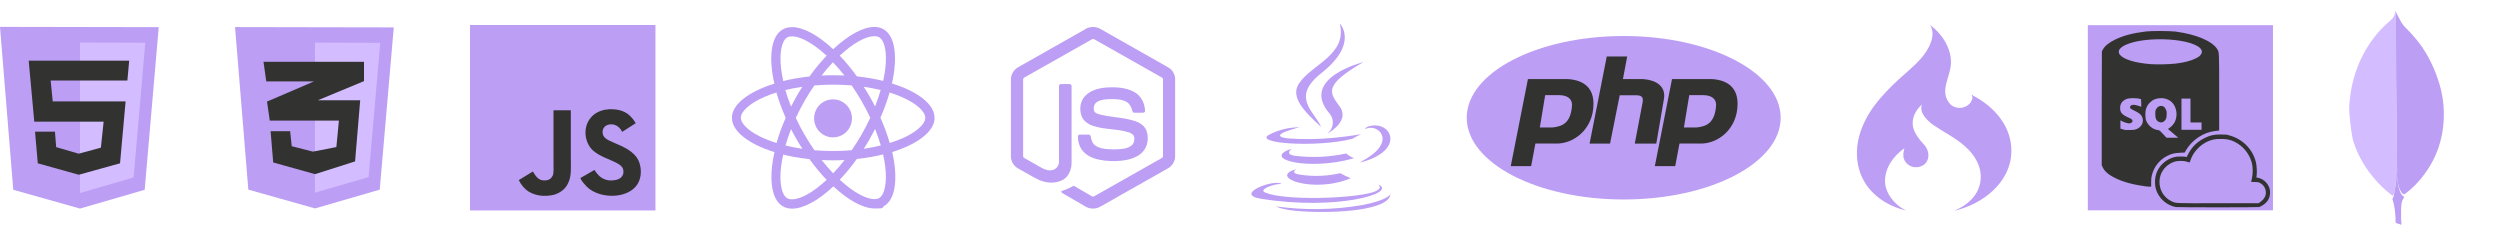 <?xml version="1.0" encoding="UTF-8"?>
<svg id="Calque_1" data-name="Calque 1" xmlns="http://www.w3.org/2000/svg" xmlns:xlink="http://www.w3.org/1999/xlink" version="1.1" viewBox="0 0 3276 310">
  <defs>
    <style>
      .cls-1 {
        clip-path: url(#clippath);
      }

      .cls-2 {
        fill: none;
      }

      .cls-2, .cls-3, .cls-4, .cls-5, .cls-6 {
        stroke-width: 0px;
      }

      .cls-3 {
        fill-rule: evenodd;
      }

      .cls-3, .cls-6 {
        fill: #323330;
      }

      .cls-4 {
        fill: #d3bcff;
      }

      .cls-5 {
        fill: #bc9ef5;
      }

      .cls-7 {
        clip-path: url(#clippath-1);
      }
    </style>
    <clipPath id="clippath">
      <rect class="cls-2" x="615.9" y="32.8" width="243" height="243"/>
    </clipPath>
    <clipPath id="clippath-1">
      <rect class="cls-2" x="307.9" y="35.1" width="208" height="238.4"/>
    </clipPath>
  </defs>
  <g>
    <path class="cls-5" d="M1224.6,154.3c0-17.7-22-34.5-55.8-44.9,7.8-34.6,4.3-62.2-10.9-71-3.5-2.1-7.6-3.1-12.1-3.1v12.1c2.5,0,4.5.5,6.2,1.4,7.4,4.2,10.6,20.4,8.1,41.2-.6,5.1-1.6,10.5-2.8,16-10.6-2.6-22.2-4.6-34.4-5.9-7.3-10.1-14.9-19.2-22.5-27.2,17.7-16.5,34.2-25.5,45.5-25.5v-12.1c-14.9,0-34.4,10.7-54.1,29.2-19.7-18.4-39.2-29-54.1-29v12.1c11.2,0,27.8,9,45.5,25.4-7.6,8-15.2,17.1-22.4,27.2-12.2,1.3-23.8,3.3-34.4,6-1.2-5.4-2.2-10.7-2.8-15.8-2.5-20.8.6-37,7.9-41.3,1.6-1,3.7-1.4,6.2-1.4v-12.1c-4.5,0-8.7,1-12.2,3.1-15.2,8.8-18.6,36.3-10.8,70.9-33.7,10.5-55.6,27.2-55.6,44.8s22,34.5,55.8,44.9c-7.8,34.6-4.3,62.2,10.9,71,3.5,2.1,7.6,3.1,12.2,3.1,14.9,0,34.4-10.7,54.1-29.2,19.7,18.4,39.2,29,54.1,29s8.7-1,12.2-3.1c15.2-8.8,18.6-36.3,10.8-70.9,33.6-10.4,55.5-27.2,55.5-44.8ZM1154,118c-2,7-4.5,14.3-7.3,21.5-2.2-4.4-4.6-8.7-7.1-13.1-2.5-4.4-5.1-8.6-7.8-12.7,7.7,1.1,15.1,2.6,22.2,4.3ZM1129.2,176c-4.2,7.4-8.6,14.3-13.1,20.8-8.1.7-16.2,1.1-24.5,1.1s-16.4-.4-24.4-1c-4.5-6.5-8.9-13.4-13.1-20.7-4.1-7.1-7.9-14.4-11.3-21.7,3.4-7.3,7.1-14.6,11.2-21.7,4.2-7.4,8.6-14.3,13.1-20.8,8.1-.7,16.2-1.1,24.5-1.1s16.4.4,24.4,1c4.5,6.5,8.9,13.4,13.1,20.7,4.1,7.1,7.9,14.4,11.3,21.7-3.4,7.3-7.1,14.6-11.2,21.7ZM1146.7,168.9c2.9,7.3,5.4,14.6,7.5,21.7-7.1,1.7-14.6,3.2-22.3,4.4,2.7-4.2,5.3-8.5,7.8-12.9,2.5-4.4,4.8-8.8,7-13.1ZM1091.8,227.1c-5-5.2-10.1-11.1-15.1-17.4,4.9.2,9.9.4,14.9.4s10.1-.1,15.1-.4c-4.9,6.4-9.9,12.2-14.9,17.4ZM1051.5,195c-7.7-1.1-15.1-2.6-22.2-4.3,2-7,4.5-14.3,7.3-21.5,2.2,4.4,4.5,8.7,7.1,13.1,2.5,4.4,5.1,8.6,7.8,12.7ZM1091.5,81.6c5,5.2,10.1,11.1,15.1,17.4-4.9-.2-9.9-.4-14.9-.4s-10.1.1-15.1.4c4.9-6.4,9.9-12.2,14.9-17.4ZM1051.4,113.7c-2.7,4.2-5.3,8.5-7.8,12.9-2.5,4.4-4.8,8.7-7,13.1-2.9-7.3-5.4-14.6-7.5-21.7,7.1-1.7,14.6-3.2,22.3-4.3ZM1002.4,181.9c-19.2-8.2-31.6-19-31.6-27.6s12.4-19.4,31.6-27.6c4.7-2,9.7-3.8,15-5.5,3.1,10.7,7.1,21.8,12.2,33.2-5,11.3-9,22.4-12,33-5.4-1.7-10.5-3.5-15.2-5.6ZM1031.6,259.8c-7.4-4.2-10.6-20.4-8.1-41.2.6-5.1,1.6-10.5,2.8-16,10.6,2.6,22.2,4.6,34.4,5.9,7.3,10.1,14.9,19.2,22.5,27.2-17.7,16.5-34.2,25.5-45.5,25.5-2.4,0-4.5-.5-6.1-1.5ZM1160,218.2c2.5,20.8-.6,37-7.9,41.3-1.6,1-3.7,1.4-6.2,1.4-11.2,0-27.8-9-45.5-25.4,7.6-8,15.2-17.1,22.4-27.2,12.2-1.3,23.8-3.3,34.4-6,1.2,5.5,2.2,10.8,2.8,15.9ZM1180.9,181.9c-4.7,2-9.8,3.8-15,5.5-3.1-10.7-7.1-21.8-12.2-33.2,5-11.3,9-22.4,12-33,5.4,1.7,10.5,3.5,15.2,5.6,19.2,8.2,31.6,19,31.6,27.6,0,8.6-12.5,19.4-31.6,27.6Z"/>
    <path class="cls-5" d="M1091.6,180c13.7,0,24.8-11.1,24.8-24.9s-11.1-24.9-24.8-24.9-24.8,11.1-24.8,24.9,11.1,24.9,24.8,24.9Z"/>
  </g>
  <g>
    <path class="cls-5" d="M1422.5,37.9c5.9-3.4,13.6-3.4,19.4,0,29.6,16.8,59.2,33.5,88.8,50.3,5.6,3.1,9.3,9.4,9.2,15.8v100.8c0,6.7-4,13.1-9.9,16.1-29.5,16.7-59,33.4-88.4,50-6,3.4-13.8,3.2-19.6-.5-8.8-5.1-17.7-10.3-26.5-15.4-1.8-1.1-3.8-1.9-5.1-3.7,1.1-1.5,3.1-1.7,4.8-2.4,3.7-1.2,7.1-3.1,10.5-4.9.9-.6,1.9-.4,2.7.2,7.6,4.3,15.1,8.8,22.6,13.1,1.6.9,3.3-.3,4.6-1.1,28.9-16.4,57.9-32.7,86.8-49.1,1.1-.5,1.7-1.7,1.6-2.8,0-33.3,0-66.5,0-99.8.1-1.3-.6-2.6-1.8-3.1-29.4-16.6-58.8-33.2-88.1-49.8-.5-.4-1.1-.5-1.7-.5-.6,0-1.2.2-1.7.5-29.4,16.6-58.7,33.2-88.1,49.8-1.2.5-2,1.8-1.9,3.1,0,33.3,0,66.5,0,99.8,0,.6,0,1.2.4,1.7.3.5.7.9,1.2,1.1,7.8,4.5,15.7,8.9,23.5,13.3,4.4,2.4,9.8,3.8,14.7,2,4.3-1.5,7.3-5.9,7.2-10.5,0-33.1,0-66.1,0-99.2-.1-1.5,1.3-2.7,2.7-2.5,3.8,0,7.5,0,11.3,0,1.6,0,2.7,1.5,2.5,3,0,33.3,0,66.6,0,99.8,0,8.9-3.6,18.5-11.8,22.9-10.1,5.2-22.5,4.1-32.5-.9-8.6-4.3-16.8-9.4-25.3-14-5.9-3.1-10-9.4-9.9-16.1v-100.8c0-6.6,3.8-12.9,9.5-16,29.5-16.7,59-33.4,88.4-50.1Z"/>
    <path class="cls-5" d="M1448.2,114.7c12.9-.8,26.6-.5,38.2,5.9,9,4.9,13.9,15.1,14.1,25.1-.2,1.3-1.7,2.1-2.9,2-3.7,0-7.5,0-11.2,0-1.6,0-2.5-1.4-2.7-2.8-1.1-4.8-3.7-9.5-8.2-11.8-6.9-3.5-14.9-3.3-22.4-3.2-5.5.3-11.4.8-16,4-3.6,2.4-4.6,7.4-3.4,11.4,1.2,2.9,4.5,3.8,7.2,4.6,15.5,4.1,31.9,3.7,47.1,9,6.3,2.2,12.4,6.4,14.6,13,2.8,8.9,1.6,19.4-4.7,26.5-5.1,5.8-12.5,9-19.9,10.8-9.8,2.2-20.1,2.3-30.1,1.3-9.4-1.1-19.2-3.6-26.4-10-6.2-5.4-9.2-13.8-8.9-21.9,0-1.4,1.4-2.3,2.7-2.2,3.8,0,7.5,0,11.3,0,1.5-.1,2.6,1.2,2.7,2.6.7,4.5,2.4,9.3,6.4,12,7.6,4.9,17.2,4.6,26,4.7,7.2-.3,15.4-.4,21.3-5.2,3.1-2.7,4-7.3,3.2-11.3-.9-3.3-4.4-4.9-7.4-5.9-15.3-4.9-31.9-3.1-47-8.6-6.2-2.2-12.1-6.3-14.5-12.6-3.3-9-1.8-20.1,5.2-26.9,6.8-6.8,16.5-9.5,25.8-10.4Z"/>
  </g>
  <g class="cls-1">
    <g>
      <path class="cls-5" d="M615.9,32.8h243v243h-243V32.8Z"/>
      <path class="cls-6" d="M839,217.9c-1.8-11.1-9-20.4-30.4-29.1-7.4-3.4-15.7-5.9-18.2-11.5-.9-3.3-1-5.1-.4-7.1,1.6-6.4,9.3-8.5,15.4-6.6,3.9,1.3,7.6,4.3,9.9,9.2,10.5-6.8,10.5-6.7,17.8-11.4-2.7-4.2-4.1-6.1-5.9-7.9-6.3-7-14.9-10.7-28.6-10.4-2.4.3-4.8.6-7.2.9-6.9,1.7-13.4,5.3-17.2,10.2-11.5,13.1-8.2,35.9,5.8,45.3,13.8,10.3,34.1,12.7,36.6,22.4,2.5,11.8-8.7,15.7-19.9,14.3-8.2-1.7-12.8-5.9-17.7-13.5q-9.1,5.3-18.5,10.6c2.2,4.9,4.5,7,8.3,11.2,17.6,17.9,61.7,17,69.6-10,.3-.9,2.4-7.1.7-16.7ZM748,144.5h-22.7c0,19.6,0,39.1,0,58.8s.7,24-1.4,27.5c-3.3,6.9-12,6.1-15.9,4.7-4-2-6-4.8-8.4-8.7-.7-1.1-1.1-2-1.3-2.1-6.2,3.8-12.3,7.6-18.5,11.3,3.1,6.3,7.6,11.8,13.4,15.3,8.7,5.2,20.3,6.8,32.5,4,7.9-2.3,14.8-7.1,18.3-14.4,5.2-9.5,4.1-21.1,4-33.9.1-20.8,0-41.7,0-62.6Z"/>
    </g>
  </g>
  <g>
    <path class="cls-5" d="M17.4,248.8L0,35.2l208,.4-18.4,213.1-84.8,24.6-87.4-24.6Z"/>
    <path class="cls-4" d="M104.8,252.9V55.7l85.6.3-15.3,176.5-70.4,20.5Z"/>
    <path class="cls-6" d="M166.9,105.6l2.4-26.1H37.6l7.3,79.9h90.9l-3.6,34.1-29.1,7.9-29.5-8.6-1.6-20.3h-26.1l3.6,41.5,53.7,15,54.1-15,7.3-81.1h-95.5l-2.7-27.4h100.7Z"/>
  </g>
  <g class="cls-7">
    <g>
      <path class="cls-5" d="M325.4,248.5l-17.4-213,208,.4-18.4,212.6-84.8,24.6-87.4-24.6Z"/>
      <path class="cls-4" d="M412.7,252.5V55.8l85.6.3-15.3,176-70.4,20.4Z"/>
      <path class="cls-6" d="M477.1,81h-131.8l3.6,25.7h62.5l-61.5,26.4,3.6,24.9h90.6l-3.3,34.7-30.7,6-27.8-7.1-2.1-19.7h-25.6l3.4,41,54.8,15.3,52.5-16.7,6.7-80.1h-55.5l60.5-25.1v-25.1Z"/>
    </g>
  </g>
  <g>
    <path class="cls-5" d="M3139.5,15.8l7.4,13.8c1.7,2.6,3.4,4.8,5.6,6.9,6.2,6.1,12,12.6,17.3,19.5,12.5,16.4,20.9,34.6,26.9,54.3,3.6,12,5.6,24.4,5.7,36.8.6,37.3-12.2,69.3-38,95.9-4.2,4.2-8.7,8.1-13.5,11.6-2.6,0-3.8-2-4.8-3.8-1.9-3.3-3.2-7-3.8-10.8-.9-4.5-1.5-9-1.2-13.7v-2.1c-.2-.4-2.5-207.5-1.6-208.5Z"/>
    <path class="cls-4" d="M3139.5,14.5c-.3-.6-.6-.1-.9.1.1,3-.9,5.7-2.6,8.3-1.8,2.6-4.2,4.5-6.6,6.6-13.4,11.6-23.9,25.6-32.3,41.2-11.2,21-17,43.6-18.6,67.4-.8,8.6,2.7,38.8,5.4,47.5,7.4,23.2,20.6,42.6,37.7,59.4,4.2,4.1,8.7,7.8,13.4,11.4,1.4,0,1.5-1.2,1.8-2.1.6-1.9,1-3.9,1.4-5.9l3-22.6-1.7-211.4Z"/>
    <path class="cls-5" d="M3146.9,267.2c.3-3.5,2-6.3,3.8-9.2-1.8-.8-3.1-2.2-4.2-3.9-.9-1.6-1.7-3.2-2.2-5-2.1-6.3-2.6-12.9-3.2-19.4v-3.9c-.8.6-.9,5.7-.9,6.5-.4,6.8-1.4,13.6-2.7,20.3-.4,2.7-.8,5.4-2.4,7.8,0,.3,0,.6.1,1.1,2.7,8,3.4,16.1,3.9,24.4v3c0,3.6-.1,2.8,2.9,4.1,1.2.4,2.6.6,3.8,1.5.9,0,1.1-.8,1.1-1.4l-.5-5v-13.8c-.1-2.4.3-4.8.6-7.1h0Z"/>
  </g>
  <g>
    <rect class="cls-5" x="2735.9" y="33" width="242.6" height="242.6"/>
    <path class="cls-6" d="M2851,271.3c-10.6-2.1-19.8-9.4-24.3-19.3-2-4.3-2.8-8.4-2.8-13.7,0-15,9.5-27.5,24.1-32.1,2.7-.8,4.5-1.1,8.6-1.1,2.9,0,6,.1,7,.3l1.8.4,2.2-4.3c4.6-8.9,11.7-15.8,20.9-20.4,7.6-3.8,12.4-4.9,21.2-4.9s7.6.1,11.6,1.2c17.2,4.6,30.6,18,34.8,35,1.1,4.3,1.6,13.8,1,17.5l-.4,2.6,2.4.5c6,1.3,11.2,5.6,13.9,11.3,2.6,5.6,2.2,12.9-1.2,18.2-1.7,2.7-5.1,5.7-7.9,7.1-1.4.7-3,1.4-3.4,1.7-1,.5-107,.5-109.5,0h0ZM2961.2,265c3-1.5,5.9-4.8,7.2-8,2.5-6.7-.8-14.6-7.6-17.6-1.7-.8-3-.9-6.5-.9-2.4,0-4.4-.1-4.4-.3s.5-2.2,1-4.4c1.4-5.6,1.4-14.6,0-20.1-3.2-12.1-11.3-22.2-22.5-27.8-4.9-2.5-9.6-3.6-16-3.8-9.5-.4-16.1,1.1-23.3,5.3-8.5,4.9-15.8,13.7-18.6,22.4-.5,1.7-1.2,3.1-1.5,3.1-.3,0-1.8-.4-3.4-1-4.5-1.5-12.2-1.4-16.7.2-4.5,1.6-7.8,3.7-11.2,7-5.1,5.1-7.9,12-7.9,19.4,0,11,6,20.6,15.9,25.3,5.6,2.7,3.7,2.6,61.1,2.5h52.7c0,0,2.1-1.1,2.1-1.1h0ZM2809.3,243.8c-19.1-2.6-33.7-7.4-44.6-14.5-4.5-3-7.6-6.3-9.3-10l-1.3-2.8v-74.6c.1,0,.2-74.6.2-74.6l1.1-2c2.7-5.1,8.1-9.5,16.6-13.6,10.8-5.2,23.2-8.4,40.4-10.5,7.1-.9,31.3-.7,38.6.2,26.9,3.6,47.8,12.4,54.4,22.9,2.6,4.2,2.6,2.6,2.6,56.9v49.8l-1.5.2c-.8.1-2.6.4-4.1.5-14.8,1.6-30.2,11.8-38,25.4l-1.6,2.8-6.3.3c-7.5.4-11.3,1.3-17,4.3-9.8,5.1-16.7,13.9-19.6,24.7-.8,3-1,5.2-1,9.6v5.8s-2.5,0-2.5,0c-1.4,0-4.6-.3-7-.7h0ZM2848,175c-3.6-3-6.7-5.7-6.9-5.8-.2-.2.5-.9,1.6-1.5,2.5-1.4,5.6-4.9,7-7.6,3.3-6.6,3.2-14.8-.2-21.4-3.7-7.2-11.6-11-20.5-9.9-4.9.6-7.9,2-11.1,5-5.1,4.7-6.8,9.4-6.6,17.4.2,4.5.3,5.4,1.6,8.1,2.8,5.9,8.6,10.4,14.6,11.1,2.2.3,2.4.4,6.9,5.2l4.6,4.9h15.4l-6.5-5.5h0ZM2828.6,159.5c-3.1-1.6-4.3-4.3-4.3-9.9s.2-4.7,1.1-6.5c1.4-2.9,4.3-4.6,7-4.3,2.7.3,4.2,1.4,5.6,4.4,1.1,2.2,1.3,3.1,1.2,6.7,0,4.4-.8,6.7-3,8.7-2.3,2.1-4.7,2.4-7.7.9h0ZM2797.1,170c8.2-1.9,12.7-8.8,10.3-15.9-1.2-3.6-3.7-5.8-9.9-8.8-2.8-1.4-5.4-2.7-5.6-3.1-1-1.3-1-2.2,0-3.4,1.6-1.9,5.2-1.9,10.2-.2l3.8,1.3v-5c-.1,0-.3-5-.3-5l-2.5-.6c-3.8-.9-11.9-.9-15.1,0-6.4,1.9-9.8,6.1-9.8,12.2,0,6.3,2.8,9.2,12.8,13.4,4.2,1.8,4.7,5.1.9,6.4-1.7.6-2.2.6-5-.1-1.7-.4-4.2-1.4-5.7-2.1l-2.6-1.4v10.9l2.6.7c1.4.4,2.8.8,3.1.9,1,.4,11,.2,12.8-.2h0ZM2884.9,165.3v-4.8h-14.5v-31.3h-11.8v40.9h26.3v-4.8ZM2849.9,83.5c11.8-1.4,21.6-3.9,27.7-7.1,4-2.1,5-2.9,6.6-5.2,4.8-7.1-5.9-14.2-26.8-17.7-19.6-3.3-45.3-2.6-61.8,1.8-34,9-20.6,25.6,23.4,28.8,7.2.5,23.5.2,31-.7h0Z"/>
  </g>
  <g>
    <path class="cls-5" d="M1698.5,221.8s-9.4,5.5,6.7,7.3c17,2.4,34.4,1.7,51.2-2.2,4.3,2.6,8.9,4.8,13.6,6.6-48.3,20.7-109.4-1.2-71.5-11.8"/>
    <path class="cls-5" d="M1692.6,194.8s-10.6,7.8,5.6,9.5c22,2.6,44.3,1.5,66-3.2,2.9,2.7,6.4,4.8,10.2,6.2-58.5,17.1-123.6,1.3-81.7-12.5"/>
    <path class="cls-5" d="M1742.4,148.9c6.4,7.7,5.3,19.1-2.4,25.5-.2.2-.5.4-.7.6,0,0,30.2-15.6,16.4-35.2-13-18.2-22.9-27.3,30.9-58.5,0,0-84.6,21.1-44.2,67.7"/>
    <path class="cls-5" d="M1806.4,241.8s7,5.8-7.7,10.2c-27.9,8.5-116.2,11-140.7.3-8.8-3.8,7.7-9.2,12.9-10.3,2.8-.7,5.7-1,8.5-1-9.8-6.9-63.3,13.6-27.2,19.4,98.6,16,179.7-7.2,154.1-18.7"/>
    <path class="cls-5" d="M1703,166.8s-44.9,10.7-15.9,14.5c19.8,1.5,39.6,1.3,59.4-.6,18.6-1.6,37.2-4.9,37.2-4.9-3.9,1.7-7.7,3.7-11.3,6-45.6,12-133.7,6.4-108.3-5.8,12-6.1,25.4-9.3,38.9-9.2"/>
    <path class="cls-5" d="M1783.6,211.8c46.3-24.1,24.9-47.2,10-44.1-1.8.3-3.6.8-5.3,1.4,1-1.4,2.4-2.5,4-3.1,29.6-10.4,52.3,30.7-9.6,46.9.4-.3.7-.8.9-1.2"/>
    <path class="cls-5" d="M1755.6,30.8s25.7,25.7-24.3,65.2c-40.1,31.7-9.1,49.7,0,70.4-23.4-21.1-40.6-39.7-29.1-57,16.9-25.4,63.8-37.7,53.4-78.5"/>
    <path class="cls-5" d="M1707.6,277c44.5,2.8,112.8-1.6,114.4-22.6,0,0-3.1,7.9-36.8,14.3-37.2,6.4-75.2,7-112.6,1.8,0,0,5.7,4.7,34.9,6.6"/>
  </g>
  <g>
    <ellipse class="cls-5" cx="2127.7" cy="154.3" rx="205.7" ry="107.1"/>
    <path class="cls-3" d="M1979.7,217.7l22.5-114.1h52.1c22.5,1.4,33.8,12.7,33.8,32.4,0,33.8-26.8,53.5-50.7,52.1h-25.4l-5.6,29.6h-26.8ZM2017.8,167l7-42.3h18.3c9.9,0,16.9,4.2,16.9,12.7-1.4,24-12.7,28.2-25.4,29.6h-16.9ZM2083,188.1l22.5-114.1h26.8l-5.6,29.6h25.4c22.5,1.4,31,12.7,28.2,26.8l-9.9,57.8h-28.2l9.9-52.1c1.4-7,1.4-11.3-8.5-11.3h-21.1l-12.7,63.4h-26.8ZM2168.5,217.7l22.5-114.1h52.1c22.5,1.4,33.8,12.7,33.8,32.4,0,33.8-26.8,53.5-50.7,52.1h-25.4l-5.6,29.6h-26.8ZM2206.6,167l7-42.3h18.3c9.9,0,16.9,4.2,16.9,12.7-1.4,24-12.7,28.2-25.4,29.6h-16.9Z"/>
  </g>
  <path class="cls-5" d="M2585.1,124.6l-1.5-.8c.8,1.9,1,3.5,1,4.9.3-1.2.5-2.4.5-3.6,0,1.6-.2,3-.5,4.4v-.8c-.4,1.8-1.1,3.5-2.1,5l.5-.5c-5.7,9.5-21.1,11.5-28.7,1.8-12.2-15.7.3-32.6,2-49.2,2.2-20.8-10.9-41-27.1-53.1,8.9,14.4-2.8,33.5-12.2,44.2-9.1,10.3-20.2,19-30.3,28.4-10.8,10.1-21.2,20.7-30.1,32.6-17.8,23.7-28.6,53.5-20.7,83.1,8,29.6,33.6,48.4,62.5,55-14.6-6.3-28.2-22.3-28.3-38.7,0-17.9,11.3-33.1,25.4-43-1.7,6.4-2.6,12.3,1.6,18,3.9,5.3,10.7,7.9,17.2,6.5,15.1-3.3,15.8-19.9,6.8-29.5-8.8-9.6-17.4-20.4-14-34.2,1.7-7,6-13.5,11.4-18.1-4.2,10.9,7.7,21.7,15.4,27.1,13.5,9.3,28.3,16.3,40.7,27.3,13.1,11.5,22.7,27,20.7,45-2.1,19.5-17.6,33-35,39.9,36.7-8.1,74.6-36.6,75.4-77.3.6-33.5-22.3-59.3-50.8-74Z"/>
</svg>